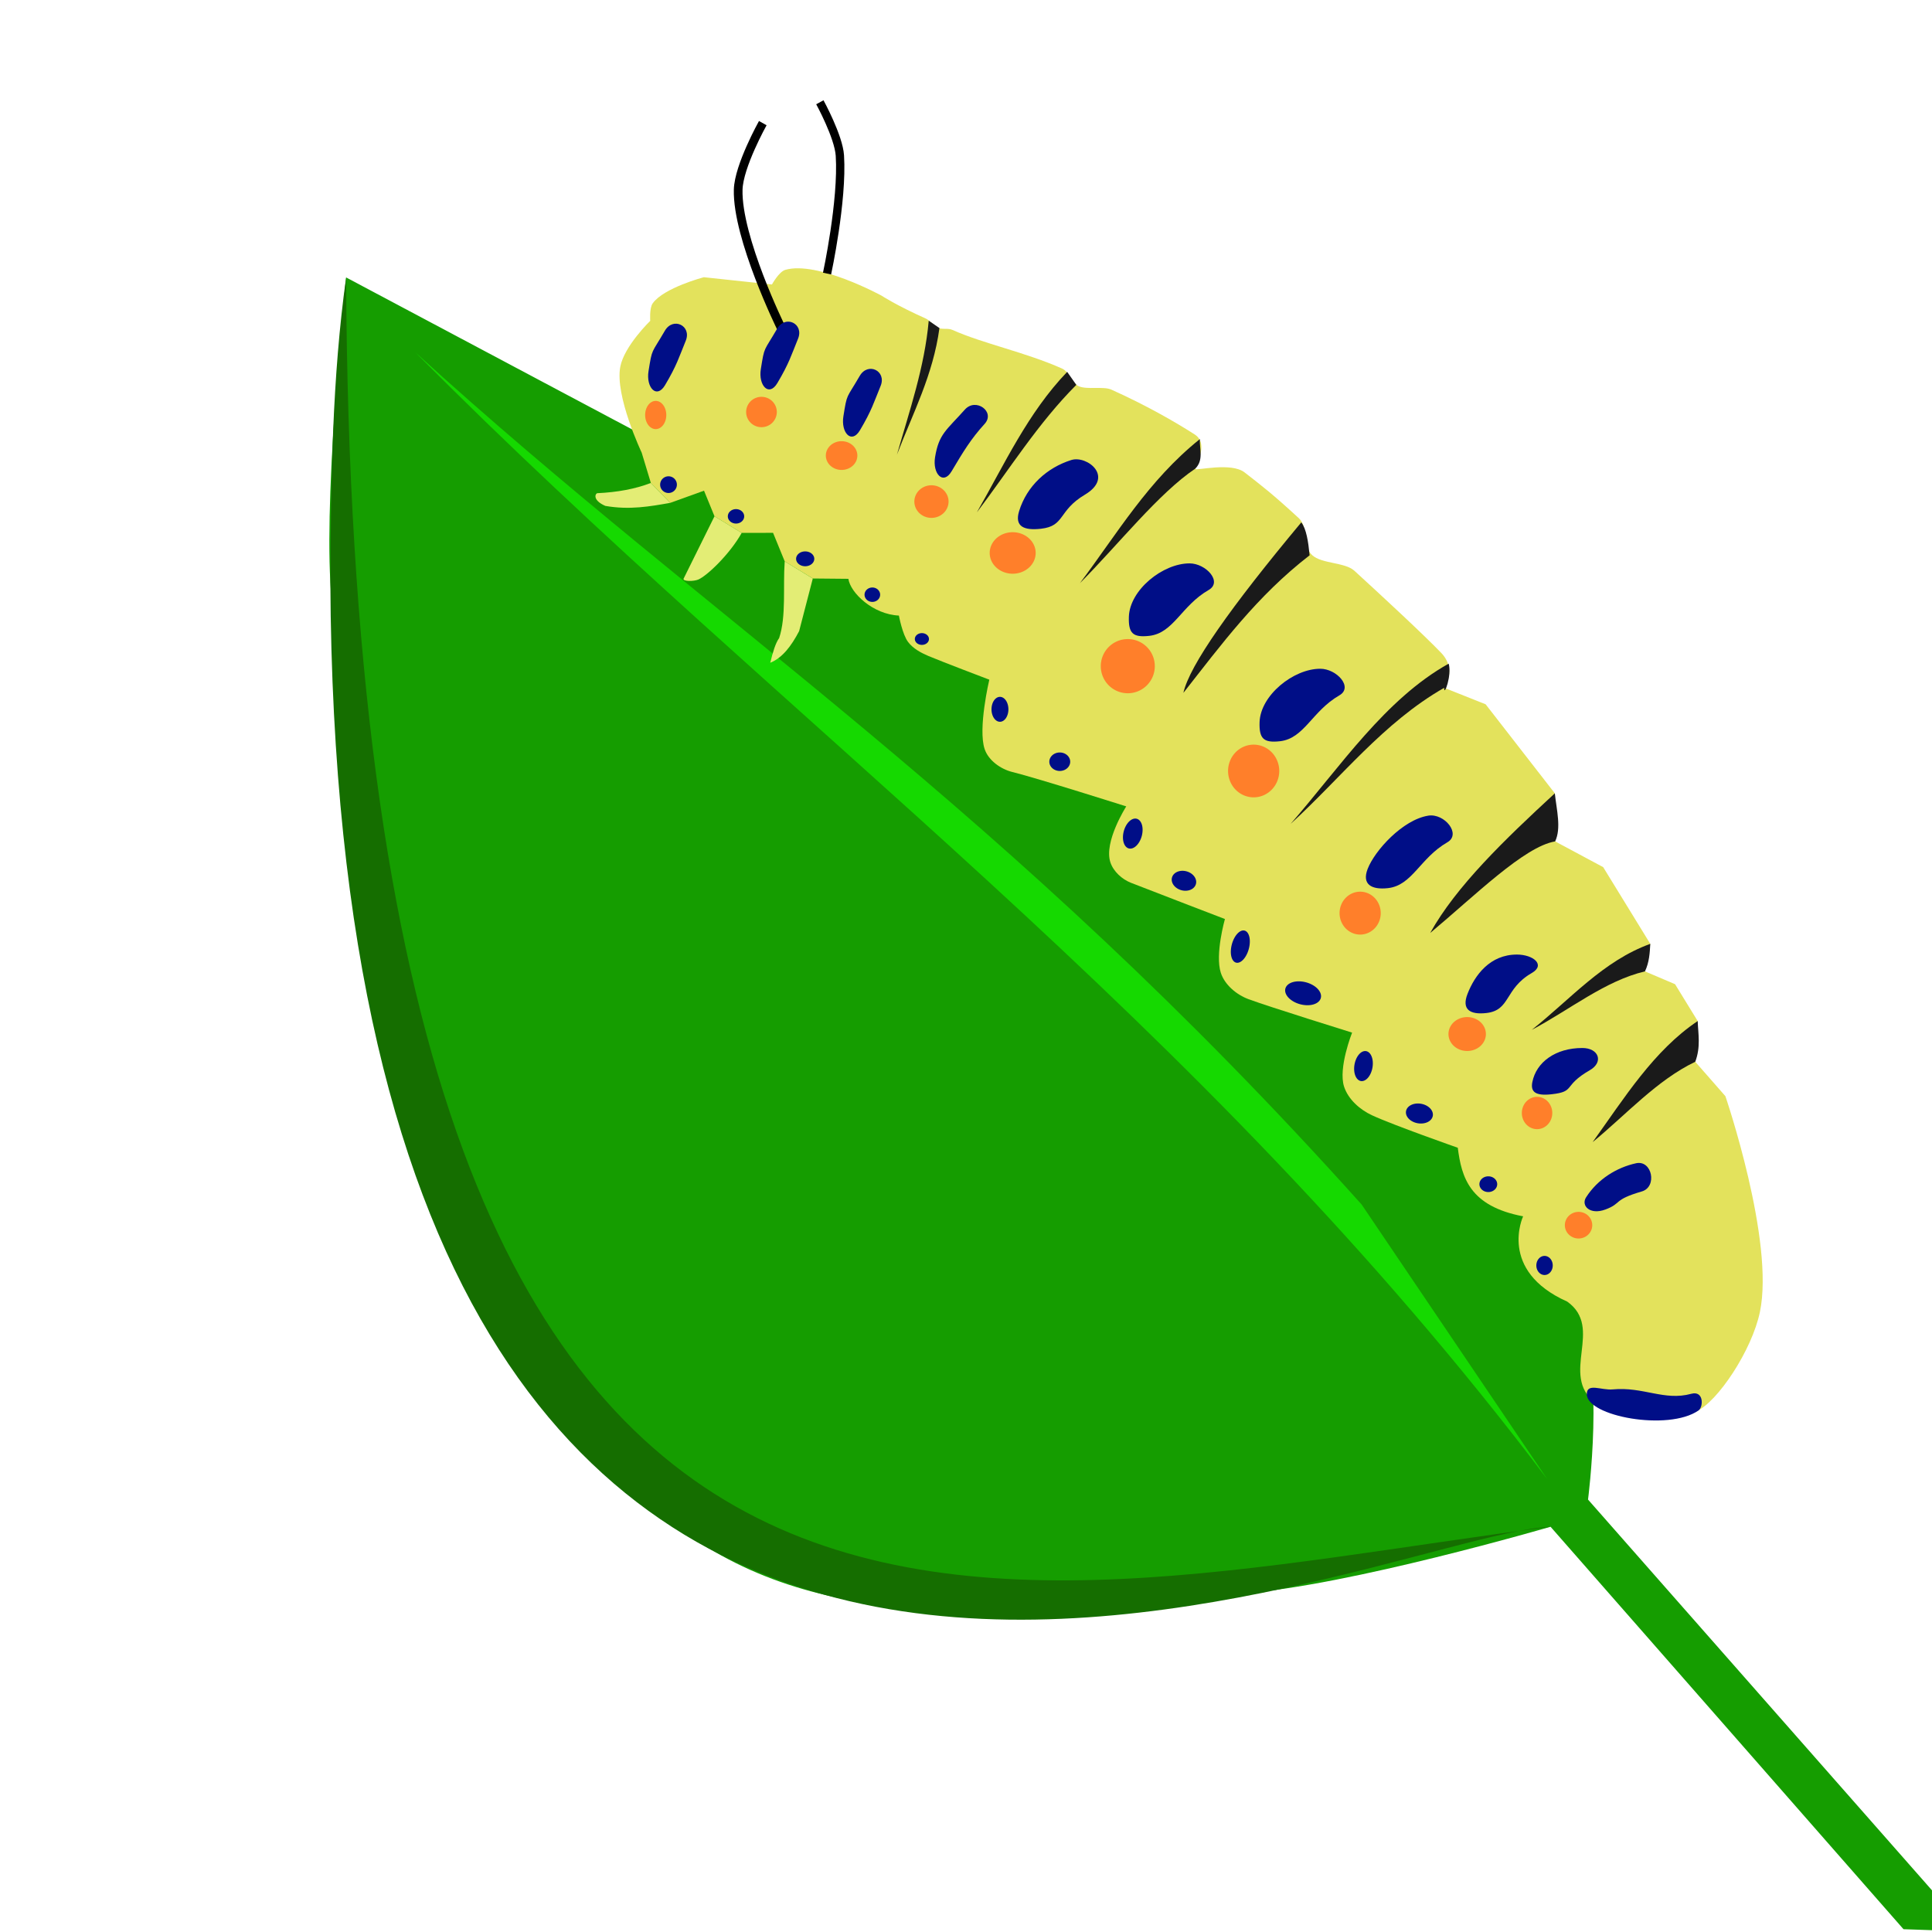 <?xml version="1.0" encoding="UTF-8" standalone="no"?>
<!-- Created with Inkscape (http://www.inkscape.org/) -->

<svg
   width="1000"
   height="1000"
   viewBox="0 0 264.583 264.583"
   version="1.1"
   id="svg5"
   inkscape:version="1.1.2 (0a00cf5339, 2022-02-04)"
   sodipodi:docname="fjärilslarv.svg"
   xmlns:inkscape="http://www.inkscape.org/namespaces/inkscape"
   xmlns:sodipodi="http://sodipodi.sourceforge.net/DTD/sodipodi-0.dtd"
   xmlns="http://www.w3.org/2000/svg"
   xmlns:svg="http://www.w3.org/2000/svg">
  <sodipodi:namedview
     id="namedview7"
     pagecolor="#ffffff"
     bordercolor="#666666"
     borderopacity="1.0"
     inkscape:pageshadow="2"
     inkscape:pageopacity="0.0"
     inkscape:pagecheckerboard="0"
     inkscape:document-units="mm"
     showgrid="false"
     units="px"
     width="1000px"
     inkscape:snap-global="true"
     inkscape:zoom="0.5"
     inkscape:cx="1050"
     inkscape:cy="446"
     inkscape:window-width="2520"
     inkscape:window-height="1048"
     inkscape:window-x="0"
     inkscape:window-y="0"
     inkscape:window-maximized="1"
     inkscape:current-layer="layer1" />
  <defs
     id="defs2" />
  <g
     inkscape:label="Layer 1"
     inkscape:groupmode="layer"
     id="layer1">
    <path
       style="fill:#159d00;stroke:none;stroke-width:0.265px;stroke-linecap:butt;stroke-linejoin:miter;stroke-opacity:1;fill-opacity:1"
       d="m 45.241,79.71 c 1.52,26.304 2.927,53.66 13.154,77.943 8.861,21.042 20.392,44.262 40.353,55.345 20.876,11.591 47.625,6.892 71.444,5.217 14.342,-1.008 42.154,-9.128 42.154,-9.128 l 48.335,55.114 4.397,0.15 0.293,-4.578 -47.895,-54.412 c 0,0 2.319,-17.646 -1.189,-25.34 C 194.446,132.113 104.22,68.144 102.246,67.124 100.272,66.104 47.4,37.995 47.4,37.995 c 0,0 -2.962,27.814 -2.159,41.715 z m 62.223,-2.834 -0.763,10.508 -1.218,3.379 3.956,-4.331 1.872,-7.207 z"
       id="path876"
       sodipodi:nodetypes="sssscccccsscs" />
    <path
       style="fill:#15d900;fill-opacity:1;stroke:none;stroke-width:0.265px;stroke-linecap:butt;stroke-linejoin:miter;stroke-opacity:1"
       d="M 211.883,202.551 C 164.129,139.269 107.38,99.164 56.9,48.273 97.776,85.529 137.292,110.112 186.476,164.961 Z"
       id="path53290"
       sodipodi:nodetypes="cccc" />
    <path
       style="fill:#e3e25c;fill-opacity:1;stroke:none;stroke-width:0.265px;stroke-linecap:butt;stroke-linejoin:miter;stroke-opacity:1"
       d="m 218.434,192.107 c 3.632,2.887 10.05,2.866 13.867,1.184 2.9,-1.278 7.617,-8.345 8.716,-13.623 2.033,-9.767 -4.729,-29.552 -4.729,-29.552 l -4.127,-4.709 0.334,-5.576 -3.101,-5.05 -4.12,-1.751 0.73,-3.77 -6.454,-10.51 -6.576,-3.521 -0.043,-6.585 -9.477,-12.193 -5.677,-2.258 c 0,0 1.815,-2.471 -0.423,-4.8 -2.405,-2.502 -8.113,-7.791 -11.871,-11.226 -1.3,-1.188 -4.467,-0.934 -5.787,-2.144 -1.444,-1.323 -0.446,-3.792 -1.833,-5.067 -3.594,-3.304 -4.918,-4.314 -7.424,-6.263 -1.829,-1.422 -6.561,-0.221 -6.739,-0.463 -0.187,-0.254 2.026,-3.377 -0.101,-4.74 -2.662,-1.707 -6.636,-3.992 -11.399,-6.131 -1.092,-0.49 -3.338,0.039 -4.465,-0.465 -1.01,-0.451 -1.268,-1.966 -2.29,-2.422 -5.016,-2.236 -10.839,-3.42 -15.01,-5.29 -0.623,-0.279 -1.37,-0.021 -1.95,-0.281 -0.366,-0.164 -1.296,-1.094 -1.643,-1.249 -4.139,-1.851 -6.122,-3.167 -6.122,-3.167 0,0 -8.816,-4.806 -13.181,-3.526 -0.866,0.254 -1.824,2.002 -1.824,2.002 l -9.328,-0.996 c 0,0 -5.479,1.442 -7,3.575 -0.469,0.657 -0.338,2.398 -0.338,2.398 0,0 -3.538,3.423 -4.098,6.269 -0.782,3.969 2.926,11.779 2.926,11.779 l 1.258,4.152 2.651,2.728 4.629,-1.667 1.435,3.503 3.728,2.276 4.291,-0.007 1.596,3.903 3.847,2.349 4.872,0.046 c 0.279,1.934 3.375,4.875 6.917,5.032 0,0 0.485,2.603 1.259,3.619 0.676,0.888 1.728,1.466 2.755,1.903 1.764,0.751 8.369,3.258 8.369,3.258 0,0 -1.587,6.706 -0.637,9.513 0.526,1.556 2.207,2.743 3.802,3.134 3.296,0.807 15.589,4.706 15.589,4.706 0,0 -3.112,4.864 -2.171,7.67 0.421,1.255 1.588,2.311 2.82,2.796 3.047,1.199 12.864,4.959 12.864,4.959 0,0 -1.381,4.84 -0.564,7.363 0.539,1.664 2.162,3.009 3.802,3.616 2.876,1.065 14.178,4.578 14.178,4.578 0,0 -1.925,4.833 -1.102,7.389 0.559,1.735 2.157,3.154 3.81,3.923 2.903,1.35 11.765,4.455 11.765,4.455 0.516,4.042 1.604,8.002 8.948,9.391 0,0 -3.494,7.425 6.043,11.68 5.077,3.622 -1.077,9.971 3.805,13.852 z"
       id="path4626"
       sodipodi:nodetypes="ssscccccccccccssssssssssssscsccscscccccccccccsscsscsscsscsscccss" />
    <path
       style="fill:none;stroke:#000000;stroke-width:1.191;stroke-linecap:butt;stroke-linejoin:miter;stroke-miterlimit:4;stroke-dasharray:none;stroke-opacity:1"
       d="m 106.964,44.862 c 0,0 -6.046,-12.301 -5.871,-18.893 0.086,-3.235 3.369,-9.107 3.369,-9.107"
       id="path9683"
       sodipodi:nodetypes="csc" />
    <path
       style="fill:none;stroke:#000000;stroke-width:1.138;stroke-linecap:butt;stroke-linejoin:miter;stroke-miterlimit:4;stroke-dasharray:none;stroke-opacity:1"
       d="m 113.263,37.465 c 0,0 2.152,-9.957 1.757,-16.159 -0.165,-2.594 -2.742,-7.301 -2.742,-7.301"
       id="path9685"
       sodipodi:nodetypes="csc" />
    <path
       style="fill:#e3ed75;fill-opacity:1;stroke:none;stroke-width:0.265px;stroke-linecap:butt;stroke-linejoin:miter;stroke-opacity:1"
       d="m 107.464,76.876 c -0.253,3.504 0.233,7.512 -0.763,10.508 -0.487,0.664 -0.868,1.934 -1.218,3.379 1.65,-0.658 2.89,-2.288 3.956,-4.331 l 1.872,-7.207 z"
       id="path18858"
       sodipodi:nodetypes="cccccc" />
    <path
       style="fill:#e3ed75;fill-opacity:1;stroke:none;stroke-width:0.265px;stroke-linecap:butt;stroke-linejoin:miter;stroke-opacity:1"
       d="M 97.848,70.702 93.616,79.248 c -0.145,0.399 1.408,0.385 2.019,0.118 1.218,-0.532 4.292,-3.46 5.941,-6.387 z"
       id="path23216"
       sodipodi:nodetypes="ccscc" />
    <path
       style="fill:#e3ed75;fill-opacity:1;stroke:none;stroke-width:0.265px;stroke-linecap:butt;stroke-linejoin:miter;stroke-opacity:1"
       d="m 89.133,66.138 c -2.16,0.836 -4.621,1.277 -7.323,1.403 -0.296,0.047 -0.712,0.947 1.084,1.74 3.332,0.58 6.108,0.077 8.89,-0.415 z"
       id="path23284"
       sodipodi:nodetypes="ccccc" />
    <path
       style="fill:#000e87;fill-opacity:1;stroke:none;stroke-width:0.265px;stroke-linecap:butt;stroke-linejoin:miter;stroke-opacity:1"
       d="m 180.804,91.585 c -3.672,-7.25e-4 -8.185,3.637 -8.307,7.306 -0.075,2.264 0.54,2.871 2.791,2.619 3.332,-0.373 4.381,-4.122 8.133,-6.28 1.946,-1.119 -0.373,-3.645 -2.618,-3.646 z"
       id="path23492"
       sodipodi:nodetypes="sssss" />
    <path
       style="fill:#000e87;fill-opacity:1;stroke:none;stroke-width:0.265px;stroke-linecap:butt;stroke-linejoin:miter;stroke-opacity:1"
       d="m 162.904,77.154 c -3.672,-7.25e-4 -8.185,3.637 -8.307,7.306 -0.075,2.264 0.54,2.871 2.791,2.619 3.332,-0.373 4.381,-4.122 8.133,-6.28 1.946,-1.119 -0.373,-3.645 -2.618,-3.646 z"
       id="path23492-3"
       sodipodi:nodetypes="sssss" />
    <path
       style="fill:#000e87;fill-opacity:1;stroke:none;stroke-width:0.265px;stroke-linecap:butt;stroke-linejoin:miter;stroke-opacity:1"
       d="m 146.716,62.998 c -3.32,1.042 -6.081,3.53 -7.149,6.995 -0.668,2.164 0.736,2.67 2.986,2.418 3.332,-0.373 2.304,-2.45 6.022,-4.667 4.101,-2.446 0.283,-5.418 -1.859,-4.746 z"
       id="path23492-3-5"
       sodipodi:nodetypes="sssss" />
    <path
       style="fill:#000e87;fill-opacity:1;stroke:none;stroke-width:0.265px;stroke-linecap:butt;stroke-linejoin:miter;stroke-opacity:1"
       d="m 132.138,56.089 c -2.527,2.836 -3.57,3.325 -4.086,6.543 -0.359,2.236 1.109,3.859 2.266,1.911 1.623,-2.732 2.655,-4.439 4.523,-6.492 1.511,-1.661 -1.209,-3.638 -2.702,-1.962 z"
       id="path23492-3-5-3"
       sodipodi:nodetypes="sssss" />
    <path
       style="fill:#000e87;fill-opacity:1;stroke:none;stroke-width:0.265px;stroke-linecap:butt;stroke-linejoin:miter;stroke-opacity:1"
       d="m 117.736,51.482 c -1.862,3.212 -1.719,2.313 -2.235,5.531 -0.359,2.236 1.109,3.859 2.266,1.911 1.623,-2.732 1.918,-3.848 2.828,-6.064 0.853,-2.077 -1.733,-3.32 -2.859,-1.378 z"
       id="path23492-3-5-3-5"
       sodipodi:nodetypes="sssss" />
    <path
       style="fill:#000e87;fill-opacity:1;stroke:none;stroke-width:0.265px;stroke-linecap:butt;stroke-linejoin:miter;stroke-opacity:1"
       d="m 106.428,45.016 c -1.862,3.212 -1.719,2.313 -2.235,5.531 -0.359,2.236 1.109,3.859 2.266,1.911 1.623,-2.732 1.918,-3.848 2.828,-6.064 0.853,-2.077 -1.733,-3.32 -2.859,-1.378 z"
       id="path23492-3-5-3-5-6"
       sodipodi:nodetypes="sssss" />
    <path
       style="fill:#000e87;fill-opacity:1;stroke:none;stroke-width:0.265px;stroke-linecap:butt;stroke-linejoin:miter;stroke-opacity:1"
       d="m 195.599,111.702 c -3.511,0.558 -7.344,4.796 -8.307,7.306 -0.811,2.115 0.54,2.871 2.791,2.619 3.332,-0.373 4.381,-4.122 8.133,-6.28 1.946,-1.119 -0.4,-3.998 -2.618,-3.646 z"
       id="path23492-6"
       sodipodi:nodetypes="sssss" />
    <path
       style="fill:#000e87;fill-opacity:1;stroke:none;stroke-width:0.265px;stroke-linecap:butt;stroke-linejoin:miter;stroke-opacity:1"
       d="m 207.73,130.725 c -3.672,-7.3e-4 -5.761,2.806 -6.764,5.403 -0.816,2.113 0.335,2.856 2.586,2.604 3.332,-0.373 2.463,-3.317 6.214,-5.476 1.946,-1.119 0.208,-2.531 -2.036,-2.532 z"
       id="path23492-7"
       sodipodi:nodetypes="sssss" />
    <path
       style="fill:#000e87;fill-opacity:1;stroke:none;stroke-width:0.265px;stroke-linecap:butt;stroke-linejoin:miter;stroke-opacity:1"
       d="m 216.699,143.521 c -3.672,-7.3e-4 -6.311,1.938 -6.849,4.67 -0.262,1.329 0.398,1.916 2.649,1.664 3.332,-0.373 1.463,-1.13 5.215,-3.288 1.946,-1.119 1.23,-3.046 -1.015,-3.046 z"
       id="path23492-7-9"
       sodipodi:nodetypes="sssss" />
    <path
       style="fill:#000e87;fill-opacity:1;stroke:none;stroke-width:0.265px;stroke-linecap:butt;stroke-linejoin:miter;stroke-opacity:1"
       d="m 224.058,159.304 c -2.634,0.573 -5.254,2.169 -6.849,4.67 -0.728,1.142 0.527,2.454 2.649,1.664 2.302,-0.857 0.985,-1.308 4.984,-2.472 2.155,-0.628 1.41,-4.34 -0.784,-3.862 z"
       id="path23492-7-9-1"
       sodipodi:nodetypes="sssss" />
    <path
       style="fill:#000e87;fill-opacity:1;stroke:none;stroke-width:0.265px;stroke-linecap:butt;stroke-linejoin:miter;stroke-opacity:1"
       d="m 91.049,45.298 c -1.862,3.212 -1.719,2.313 -2.235,5.531 -0.359,2.236 1.109,3.859 2.266,1.911 1.623,-2.732 1.918,-3.848 2.828,-6.064 0.853,-2.077 -1.733,-3.32 -2.859,-1.378 z"
       id="path23492-3-5-3-5-2"
       sodipodi:nodetypes="sssss" />
    <path
       style="fill:#ff7f2a;fill-opacity:1;stroke:none;stroke-width:4.3;stroke-linecap:round;stroke-miterlimit:4;stroke-dasharray:none"
       id="path31370"
       sodipodi:type="arc"
       sodipodi:cx="171.68642"
       sodipodi:cy="105.58587"
       sodipodi:rx="3.5049379"
       sodipodi:ry="3.6086783"
       sodipodi:start="4.712389"
       sodipodi:end="4.6921955"
       sodipodi:open="true"
       sodipodi:arc-type="arc"
       d="m 171.686,101.977 a 3.505,3.609 0 0 1 3.505,3.59 3.505,3.609 0 0 1 -3.47,3.627 3.505,3.609 0 0 1 -3.54,-3.554 3.505,3.609 0 0 1 3.434,-3.663" />
    <path
       style="fill:#ff7f2a;fill-opacity:1;stroke:none;stroke-width:4.3;stroke-linecap:round;stroke-miterlimit:4;stroke-dasharray:none"
       id="path31372"
       sodipodi:type="arc"
       sodipodi:cx="154.44899"
       sodipodi:cy="91.229088"
       sodipodi:rx="3.6991282"
       sodipodi:ry="3.7103233"
       sodipodi:start="4.712389"
       sodipodi:end="4.6921955"
       sodipodi:open="true"
       sodipodi:arc-type="arc"
       d="m 154.449,87.519 a 3.699,3.71 0 0 1 3.699,3.692 3.699,3.71 0 0 1 -3.662,3.729 3.699,3.71 0 0 1 -3.736,-3.654 3.699,3.71 0 0 1 3.624,-3.766" />
    <path
       style="fill:#ff7f2a;fill-opacity:1;stroke:none;stroke-width:4.3;stroke-linecap:round;stroke-miterlimit:4;stroke-dasharray:none"
       id="path31374"
       sodipodi:type="arc"
       sodipodi:cx="138.68547"
       sodipodi:cy="75.728149"
       sodipodi:rx="3.1487257"
       sodipodi:ry="2.8428133"
       sodipodi:start="4.712389"
       sodipodi:end="4.6921955"
       sodipodi:open="true"
       sodipodi:arc-type="arc"
       d="m 138.685,72.885 a 3.149,2.843 0 0 1 3.149,2.828 3.149,2.843 0 0 1 -3.117,2.857 3.149,2.843 0 0 1 -3.18,-2.8 3.149,2.843 0 0 1 3.085,-2.885" />
    <path
       style="fill:#ff7f2a;fill-opacity:1;stroke:none;stroke-width:4.3;stroke-linecap:round;stroke-miterlimit:4;stroke-dasharray:none"
       id="path31376"
       sodipodi:type="arc"
       sodipodi:cx="127.56116"
       sodipodi:cy="68.68988"
       sodipodi:rx="2.342751"
       sodipodi:ry="2.23329"
       sodipodi:start="4.712389"
       sodipodi:end="4.6921955"
       sodipodi:open="true"
       sodipodi:arc-type="arc"
       d="m 127.561,66.457 a 2.343,2.233 0 0 1 2.343,2.222 2.343,2.233 0 0 1 -2.319,2.244 2.343,2.233 0 0 1 -2.366,-2.199 2.343,2.233 0 0 1 2.295,-2.267" />
    <path
       style="fill:#ff7f2a;fill-opacity:1;stroke:none;stroke-width:4.3;stroke-linecap:round;stroke-miterlimit:4;stroke-dasharray:none"
       id="path31378"
       sodipodi:type="arc"
       sodipodi:cx="115.25522"
       sodipodi:cy="62.388981"
       sodipodi:rx="2.1581209"
       sodipodi:ry="1.9681615"
       sodipodi:start="4.712389"
       sodipodi:end="4.6921955"
       sodipodi:open="true"
       sodipodi:arc-type="arc"
       d="m 115.255,60.421 a 2.158,1.968 0 0 1 2.158,1.958 2.158,1.968 0 0 1 -2.136,1.978 2.158,1.968 0 0 1 -2.18,-1.938 2.158,1.968 0 0 1 2.114,-1.998" />
    <path
       style="fill:#ff7f2a;fill-opacity:1;stroke:none;stroke-width:4.3;stroke-linecap:round;stroke-miterlimit:4;stroke-dasharray:none"
       id="path31380"
       sodipodi:type="arc"
       sodipodi:cx="104.28331"
       sodipodi:cy="56.423882"
       sodipodi:rx="2.0999203"
       sodipodi:ry="2.0787733"
       sodipodi:start="4.712389"
       sodipodi:end="4.6921955"
       sodipodi:open="true"
       sodipodi:arc-type="arc"
       d="m 104.283,54.345 a 2.1,2.079 0 0 1 2.1,2.068 2.1,2.079 0 0 1 -2.079,2.089 2.1,2.079 0 0 1 -2.121,-2.047 2.1,2.079 0 0 1 2.057,-2.11" />
    <path
       style="fill:#ff7f2a;fill-opacity:1;stroke:none;stroke-width:4.3;stroke-linecap:round;stroke-miterlimit:4;stroke-dasharray:none"
       id="path31382"
       sodipodi:type="arc"
       sodipodi:cx="89.800125"
       sodipodi:cy="56.832981"
       sodipodi:rx="1.4471662"
       sodipodi:ry="1.9313097"
       sodipodi:start="4.712389"
       sodipodi:end="4.6921955"
       sodipodi:open="true"
       sodipodi:arc-type="arc"
       d="m 89.8,54.902 a 1.447,1.931 0 0 1 1.447,1.922 1.447,1.931 0 0 1 -1.433,1.941 1.447,1.931 0 0 1 -1.462,-1.902 1.447,1.931 0 0 1 1.418,-1.96" />
    <path
       style="fill:#ff7f2a;fill-opacity:1;stroke:none;stroke-width:4.3;stroke-linecap:round;stroke-miterlimit:4;stroke-dasharray:none"
       id="path31384"
       sodipodi:type="arc"
       sodipodi:cx="186.2702"
       sodipodi:cy="125.05149"
       sodipodi:rx="2.8192561"
       sodipodi:ry="2.9380474"
       sodipodi:start="4.712389"
       sodipodi:end="4.6921955"
       sodipodi:open="true"
       sodipodi:arc-type="arc"
       d="m 186.27,122.113 a 2.819,2.938 0 0 1 2.819,2.923 2.819,2.938 0 0 1 -2.791,2.953 2.819,2.938 0 0 1 -2.847,-2.893 2.819,2.938 0 0 1 2.762,-2.982" />
    <path
       style="fill:#ff7f2a;fill-opacity:1;stroke:none;stroke-width:4.3;stroke-linecap:round;stroke-miterlimit:4;stroke-dasharray:none"
       id="path31386"
       sodipodi:type="arc"
       sodipodi:cx="200.9268"
       sodipodi:cy="141.60849"
       sodipodi:rx="2.5627472"
       sodipodi:ry="2.323437"
       sodipodi:start="4.712389"
       sodipodi:end="4.6921955"
       sodipodi:open="true"
       sodipodi:arc-type="arc"
       d="m 200.927,139.285 a 2.563,2.323 0 0 1 2.563,2.312 2.563,2.323 0 0 1 -2.537,2.335 2.563,2.323 0 0 1 -2.588,-2.288 2.563,2.323 0 0 1 2.511,-2.358" />
    <path
       style="fill:#ff7f2a;fill-opacity:1;stroke:none;stroke-width:4.3;stroke-linecap:round;stroke-miterlimit:4;stroke-dasharray:none"
       id="path31388"
       sodipodi:type="arc"
       sodipodi:cx="210.49698"
       sodipodi:cy="152.42252"
       sodipodi:rx="2.0854185"
       sodipodi:ry="2.2132289"
       sodipodi:start="4.712389"
       sodipodi:end="4.6921955"
       sodipodi:open="true"
       sodipodi:arc-type="arc"
       d="m 210.497,150.209 a 2.085,2.213 0 0 1 2.085,2.202 2.085,2.213 0 0 1 -2.064,2.224 2.085,2.213 0 0 1 -2.106,-2.18 2.085,2.213 0 0 1 2.043,-2.246" />
    <path
       style="fill:#ff7f2a;fill-opacity:1;stroke:none;stroke-width:4.3;stroke-linecap:round;stroke-miterlimit:4;stroke-dasharray:none"
       id="path31390"
       sodipodi:type="arc"
       sodipodi:cx="216.17918"
       sodipodi:cy="167.7854"
       sodipodi:rx="1.8757253"
       sodipodi:ry="1.8238713"
       sodipodi:start="4.712389"
       sodipodi:end="4.6921955"
       sodipodi:open="true"
       sodipodi:arc-type="arc"
       d="m 216.179,165.962 a 1.876,1.824 0 0 1 1.876,1.815 1.876,1.824 0 0 1 -1.857,1.833 1.876,1.824 0 0 1 -1.894,-1.796 1.876,1.824 0 0 1 1.838,-1.851" />
    <path
       style="fill:#000e87;fill-opacity:1;stroke:none;stroke-width:4.3;stroke-linecap:round;stroke-miterlimit:4;stroke-dasharray:none"
       id="path31574"
       sodipodi:type="arc"
       sodipodi:cx="179.39143"
       sodipodi:cy="70.118515"
       sodipodi:rx="1.273614"
       sodipodi:ry="2.1024718"
       sodipodi:start="4.712389"
       sodipodi:end="4.6921955"
       sodipodi:open="true"
       sodipodi:arc-type="arc"
       d="m 179.391,68.016 a 1.274,2.102 0 0 1 1.274,2.092 1.274,2.102 0 0 1 -1.261,2.113 1.274,2.102 0 0 1 -1.286,-2.071 1.274,2.102 0 0 1 1.248,-2.134"
       transform="rotate(15)" />
    <path
       style="fill:#000e87;fill-opacity:1;stroke:none;stroke-width:4.3;stroke-linecap:round;stroke-miterlimit:4;stroke-dasharray:none"
       id="path38306"
       sodipodi:type="arc"
       sodipodi:cx="187.83441"
       sodipodi:cy="74.545334"
       sodipodi:rx="1.6976838"
       sodipodi:ry="1.3387022"
       sodipodi:start="4.712389"
       sodipodi:end="4.6921955"
       sodipodi:open="true"
       sodipodi:arc-type="arc"
       d="m 187.834,73.207 a 1.698,1.339 0 0 1 1.698,1.332 1.698,1.339 0 0 1 -1.681,1.345 1.698,1.339 0 0 1 -1.715,-1.318 1.698,1.339 0 0 1 1.663,-1.359"
       transform="rotate(15)" />
    <path
       style="fill:#000e87;fill-opacity:1;stroke:none;stroke-width:4.3;stroke-linecap:round;stroke-miterlimit:4;stroke-dasharray:none"
       id="path38308"
       sodipodi:type="arc"
       sodipodi:cx="197.62485"
       sodipodi:cy="81.258072"
       sodipodi:rx="1.2020745"
       sodipodi:ry="2.2696288"
       sodipodi:start="4.712389"
       sodipodi:end="4.6921955"
       sodipodi:open="true"
       sodipodi:arc-type="arc"
       d="m 197.625,78.988 a 1.202,2.27 0 0 1 1.202,2.258 1.202,2.27 0 0 1 -1.19,2.281 1.202,2.27 0 0 1 -1.214,-2.235 1.202,2.27 0 0 1 1.178,-2.304"
       transform="rotate(15)" />
    <path
       style="fill:#000e87;fill-opacity:1;stroke:none;stroke-width:4.3;stroke-linecap:round;stroke-miterlimit:4;stroke-dasharray:none"
       id="path38310"
       sodipodi:type="arc"
       sodipodi:cx="207.58235"
       sodipodi:cy="85.204857"
       sodipodi:rx="2.5107317"
       sodipodi:ry="1.5540556"
       sodipodi:start="4.712389"
       sodipodi:end="4.6921955"
       sodipodi:open="true"
       sodipodi:arc-type="arc"
       d="m 207.582,83.651 a 2.511,1.554 0 0 1 2.511,1.546 2.511,1.554 0 0 1 -2.485,1.562 2.511,1.554 0 0 1 -2.536,-1.53 2.511,1.554 0 0 1 2.46,-1.577"
       transform="rotate(15)" />
    <path
       style="fill:#000e87;fill-opacity:1;stroke:none;stroke-width:4.3;stroke-linecap:round;stroke-miterlimit:4;stroke-dasharray:none"
       id="path38312"
       sodipodi:type="arc"
       sodipodi:cx="209.24147"
       sodipodi:cy="111.35399"
       sodipodi:rx="1.2468877"
       sodipodi:ry="2.0774815"
       sodipodi:start="4.712389"
       sodipodi:end="4.6921955"
       sodipodi:open="true"
       sodipodi:arc-type="arc"
       d="m 209.241,109.277 a 1.247,2.077 0 0 1 1.247,2.067 1.247,2.077 0 0 1 -1.234,2.088 1.247,2.077 0 0 1 -1.259,-2.046 1.247,2.077 0 0 1 1.222,-2.109"
       transform="rotate(10)" />
    <path
       style="fill:#000e87;fill-opacity:1;stroke:none;stroke-width:4.3;stroke-linecap:round;stroke-miterlimit:4;stroke-dasharray:none"
       id="path38314"
       sodipodi:type="arc"
       sodipodi:cx="217.91246"
       sodipodi:cy="116.4221"
       sodipodi:rx="1.8605777"
       sodipodi:ry="1.3533169"
       sodipodi:start="4.712389"
       sodipodi:end="4.6921955"
       sodipodi:open="true"
       sodipodi:arc-type="arc"
       d="m 217.912,115.069 a 1.861,1.353 0 0 1 1.861,1.346 1.861,1.353 0 0 1 -1.842,1.36 1.861,1.353 0 0 1 -1.879,-1.333 1.861,1.353 0 0 1 1.823,-1.374"
       transform="rotate(10)" />
    <path
       style="fill:#000e87;fill-opacity:1;stroke:none;stroke-width:4.3;stroke-linecap:round;stroke-miterlimit:4;stroke-dasharray:none"
       id="path38316"
       sodipodi:type="arc"
       sodipodi:cx="136.94189"
       sodipodi:cy="97.138321"
       sodipodi:rx="1.1573583"
       sodipodi:ry="1.7062064"
       sodipodi:start="4.712389"
       sodipodi:end="4.6921955"
       sodipodi:open="true"
       sodipodi:arc-type="arc"
       d="m 136.942,95.432 a 1.157,1.706 0 0 1 1.157,1.698 1.157,1.706 0 0 1 -1.146,1.715 1.157,1.706 0 0 1 -1.169,-1.68 1.157,1.706 0 0 1 1.134,-1.732" />
    <path
       style="fill:#000e87;fill-opacity:1;stroke:none;stroke-width:4.3;stroke-linecap:round;stroke-miterlimit:4;stroke-dasharray:none"
       id="path38318"
       sodipodi:type="arc"
       sodipodi:cx="145.13257"
       sodipodi:cy="104.31538"
       sodipodi:rx="1.4291278"
       sodipodi:ry="1.2652248"
       sodipodi:start="4.712389"
       sodipodi:end="4.6921955"
       sodipodi:open="true"
       sodipodi:arc-type="arc"
       d="m 145.133,103.05 a 1.429,1.265 0 0 1 1.429,1.259 1.429,1.265 0 0 1 -1.415,1.272 1.429,1.265 0 0 1 -1.443,-1.246 1.429,1.265 0 0 1 1.4,-1.284" />
    <path
       style="fill:#000e87;fill-opacity:1;stroke:none;stroke-width:4.3;stroke-linecap:round;stroke-miterlimit:4;stroke-dasharray:none"
       id="path38422"
       sodipodi:type="arc"
       sodipodi:cx="126.25207"
       sodipodi:cy="87.510178"
       sodipodi:rx="0.96681702"
       sodipodi:ry="0.80528975"
       sodipodi:start="4.712389"
       sodipodi:end="4.6921955"
       sodipodi:open="true"
       sodipodi:arc-type="arc"
       d="m 126.252,86.705 a 0.967,0.805 0 0 1 0.967,0.801 0.967,0.805 0 0 1 -0.957,0.809 0.967,0.805 0 0 1 -0.976,-0.793 0.967,0.805 0 0 1 0.947,-0.817" />
    <path
       style="fill:#000e87;fill-opacity:1;stroke:none;stroke-width:4.3;stroke-linecap:round;stroke-miterlimit:4;stroke-dasharray:none"
       id="path38424"
       sodipodi:type="arc"
       sodipodi:cx="119.4655"
       sodipodi:cy="81.44297"
       sodipodi:rx="1.0679151"
       sodipodi:ry="0.98572111"
       sodipodi:start="4.712389"
       sodipodi:end="4.6921955"
       sodipodi:open="true"
       sodipodi:arc-type="arc"
       d="m 119.466,80.457 a 1.068,0.986 0 0 1 1.068,0.981 1.068,0.986 0 0 1 -1.057,0.991 1.068,0.986 0 0 1 -1.079,-0.971 1.068,0.986 0 0 1 1.046,-1" />
    <path
       style="fill:#000e87;fill-opacity:1;stroke:none;stroke-width:4.3;stroke-linecap:round;stroke-miterlimit:4;stroke-dasharray:none"
       id="path38426"
       sodipodi:type="arc"
       sodipodi:cx="110.26907"
       sodipodi:cy="76.529793"
       sodipodi:rx="1.244698"
       sodipodi:ry="1.0161726"
       sodipodi:start="4.712389"
       sodipodi:end="4.6921955"
       sodipodi:open="true"
       sodipodi:arc-type="arc"
       d="m 110.269,75.514 a 1.245,1.016 0 0 1 1.245,1.011 1.245,1.016 0 0 1 -1.232,1.021 1.245,1.016 0 0 1 -1.257,-1.001 1.245,1.016 0 0 1 1.219,-1.031" />
    <path
       style="fill:#000e87;fill-opacity:1;stroke:none;stroke-width:4.3;stroke-linecap:round;stroke-miterlimit:4;stroke-dasharray:none"
       id="path38428"
       sodipodi:type="arc"
       sodipodi:cx="100.79397"
       sodipodi:cy="70.710838"
       sodipodi:rx="1.1206536"
       sodipodi:ry="0.98872429"
       sodipodi:start="4.712389"
       sodipodi:end="4.6921955"
       sodipodi:open="true"
       sodipodi:arc-type="arc"
       d="m 100.794,69.722 a 1.121,0.989 0 0 1 1.121,0.984 1.121,0.989 0 0 1 -1.109,0.994 1.121,0.989 0 0 1 -1.132,-0.974 1.121,0.989 0 0 1 1.098,-1.003" />
    <path
       style="fill:#000e87;fill-opacity:1;stroke:none;stroke-width:4.3;stroke-linecap:round;stroke-miterlimit:4;stroke-dasharray:none"
       id="path38430"
       sodipodi:type="arc"
       sodipodi:cx="91.552254"
       sodipodi:cy="66.370544"
       sodipodi:rx="1.1465061"
       sodipodi:ry="1.143874"
       sodipodi:start="4.712389"
       sodipodi:end="4.6921955"
       sodipodi:open="true"
       sodipodi:arc-type="arc"
       d="m 91.552,65.227 a 1.147,1.144 0 0 1 1.146,1.138 1.147,1.144 0 0 1 -1.135,1.15 1.147,1.144 0 0 1 -1.158,-1.126 1.147,1.144 0 0 1 1.123,-1.161" />
    <path
       style="fill:#000e87;fill-opacity:1;stroke:none;stroke-width:4.3;stroke-linecap:round;stroke-miterlimit:4;stroke-dasharray:none"
       id="path38432"
       sodipodi:type="arc"
       sodipodi:cx="203.82104"
       sodipodi:cy="162.1707"
       sodipodi:rx="1.217458"
       sodipodi:ry="1.0761881"
       sodipodi:start="4.712389"
       sodipodi:end="4.6921955"
       sodipodi:open="true"
       sodipodi:arc-type="arc"
       d="m 203.821,161.095 a 1.217,1.076 0 0 1 1.217,1.071 1.217,1.076 0 0 1 -1.205,1.082 1.217,1.076 0 0 1 -1.23,-1.06 1.217,1.076 0 0 1 1.193,-1.092" />
    <path
       style="fill:#000e87;fill-opacity:1;stroke:none;stroke-width:4.3;stroke-linecap:round;stroke-miterlimit:4;stroke-dasharray:none"
       id="path38434"
       sodipodi:type="arc"
       sodipodi:cx="211.52109"
       sodipodi:cy="173.30156"
       sodipodi:rx="1.12316"
       sodipodi:ry="1.3074111"
       sodipodi:start="4.712389"
       sodipodi:end="4.6921955"
       sodipodi:open="true"
       sodipodi:arc-type="arc"
       d="m 211.521,171.994 a 1.123,1.307 0 0 1 1.123,1.301 1.123,1.307 0 0 1 -1.112,1.314 1.123,1.307 0 0 1 -1.134,-1.288 1.123,1.307 0 0 1 1.1,-1.327" />
    <path
       style="fill:#000e87;fill-opacity:1;stroke:none;stroke-width:0.265px;stroke-linecap:butt;stroke-linejoin:miter;stroke-opacity:1"
       d="m 217.309,190.915 c 0.012,-1.578 1.981,-0.493 3.551,-0.639 4.204,-0.393 7.04,1.614 10.754,0.601 1.738,-0.474 1.673,1.806 0.993,2.281 -4.12,2.875 -15.322,0.804 -15.299,-2.243 z"
       id="path40103"
       sodipodi:nodetypes="sssss" />
    <path
       style="fill:#1a1a1a;fill-opacity:1;stroke:none;stroke-width:0.265px;stroke-linecap:butt;stroke-linejoin:miter;stroke-opacity:1"
       d="m 162.066,94.882 c 5.168,-6.574 10.078,-13.277 17.283,-18.834 -0.183,-1.88 -0.443,-3.612 -1.141,-4.508 -9.652,11.572 -15.322,19.608 -16.143,23.341 z"
       id="path40696"
       sodipodi:nodetypes="cccc" />
    <path
       style="fill:#1a1a1a;fill-opacity:1;stroke:none;stroke-width:0.265px;stroke-linecap:butt;stroke-linejoin:miter;stroke-opacity:1"
       d="m 147.887,79.868 c 5.278,-5.306 10.763,-12.294 15.808,-15.692 1.172,-1.18 0.564,-2.67 0.624,-4.043 -7.064,5.658 -11.325,12.942 -16.431,19.735 z"
       id="path40830"
       sodipodi:nodetypes="cccc" />
    <path
       style="fill:#1a1a1a;fill-opacity:1;stroke:none;stroke-width:0.265px;stroke-linecap:butt;stroke-linejoin:miter;stroke-opacity:1"
       d="m 147.4,52.706 c -5.245,5.259 -9.164,11.574 -13.619,17.461 3.796,-6.618 6.975,-13.622 12.367,-19.24 z"
       id="path40898"
       sodipodi:nodetypes="cccc" />
    <path
       style="fill:#1a1a1a;fill-opacity:1;stroke:none;stroke-width:0.265px;stroke-linecap:butt;stroke-linejoin:miter;stroke-opacity:1"
       d="m 197.776,94.193 c -8.349,4.78 -14.114,12.314 -21.023,18.631 6.859,-7.906 12.957,-17.09 21.639,-21.938 0.467,1.553 -0.665,4.654 -0.616,3.307 z"
       id="path40966"
       sodipodi:nodetypes="cccc" />
    <path
       style="fill:#1a1a1a;fill-opacity:1;stroke:none;stroke-width:0.265px;stroke-linecap:butt;stroke-linejoin:miter;stroke-opacity:1"
       d="m 195.859,127.771 c 6.083,-5.072 12.887,-11.848 17.114,-12.541 0.861,-1.813 0.204,-4.289 -0.043,-6.585 -6.904,6.365 -13.513,12.733 -17.071,19.127 z"
       id="path41034"
       sodipodi:nodetypes="cccc" />
    <path
       style="fill:#1a1a1a;fill-opacity:1;stroke:none;stroke-width:0.265px;stroke-linecap:butt;stroke-linejoin:miter;stroke-opacity:1"
       d="m 225.274,133.03 c -5.452,1.278 -10.345,5.284 -15.501,8.006 5.256,-4.157 9.759,-9.444 16.23,-11.776 -0.068,1.266 -0.143,2.531 -0.73,3.77 z"
       id="path41102"
       sodipodi:nodetypes="cccc" />
    <path
       style="fill:#1a1a1a;fill-opacity:1;stroke:none;stroke-width:0.265px;stroke-linecap:butt;stroke-linejoin:miter;stroke-opacity:1"
       d="m 232.161,145.407 c -5.257,2.522 -9.432,7.211 -14.054,11.004 4.353,-6.057 8.358,-12.531 14.389,-16.58 0.066,1.804 0.434,3.515 -0.334,5.576 z"
       id="path41170"
       sodipodi:nodetypes="cccc" />
    <path
       style="fill:#1a1a1a;fill-opacity:1;stroke:none;stroke-width:0.265px;stroke-linecap:butt;stroke-linejoin:miter;stroke-opacity:1"
       d="m 128.653,44.926 c -0.86,6.419 -3.653,11.686 -5.816,17.329 1.724,-6.037 3.783,-11.981 4.35,-18.337 z"
       id="path41238"
       sodipodi:nodetypes="cccc" />
    <path
       style="fill:#156e00;stroke:none;stroke-width:0.265px;stroke-linecap:butt;stroke-linejoin:miter;stroke-opacity:1;fill-opacity:1"
       d="M 47.4,37.995 C 48.329,248.581 133.727,219.206 212.346,209.086 187.731,209.973 46.237,280.54 45.241,79.71 c 0.077,-14.019 0.255,-28.021 2.159,-41.715 z"
       id="path43281"
       sodipodi:nodetypes="cccc" />
  </g>
</svg>
